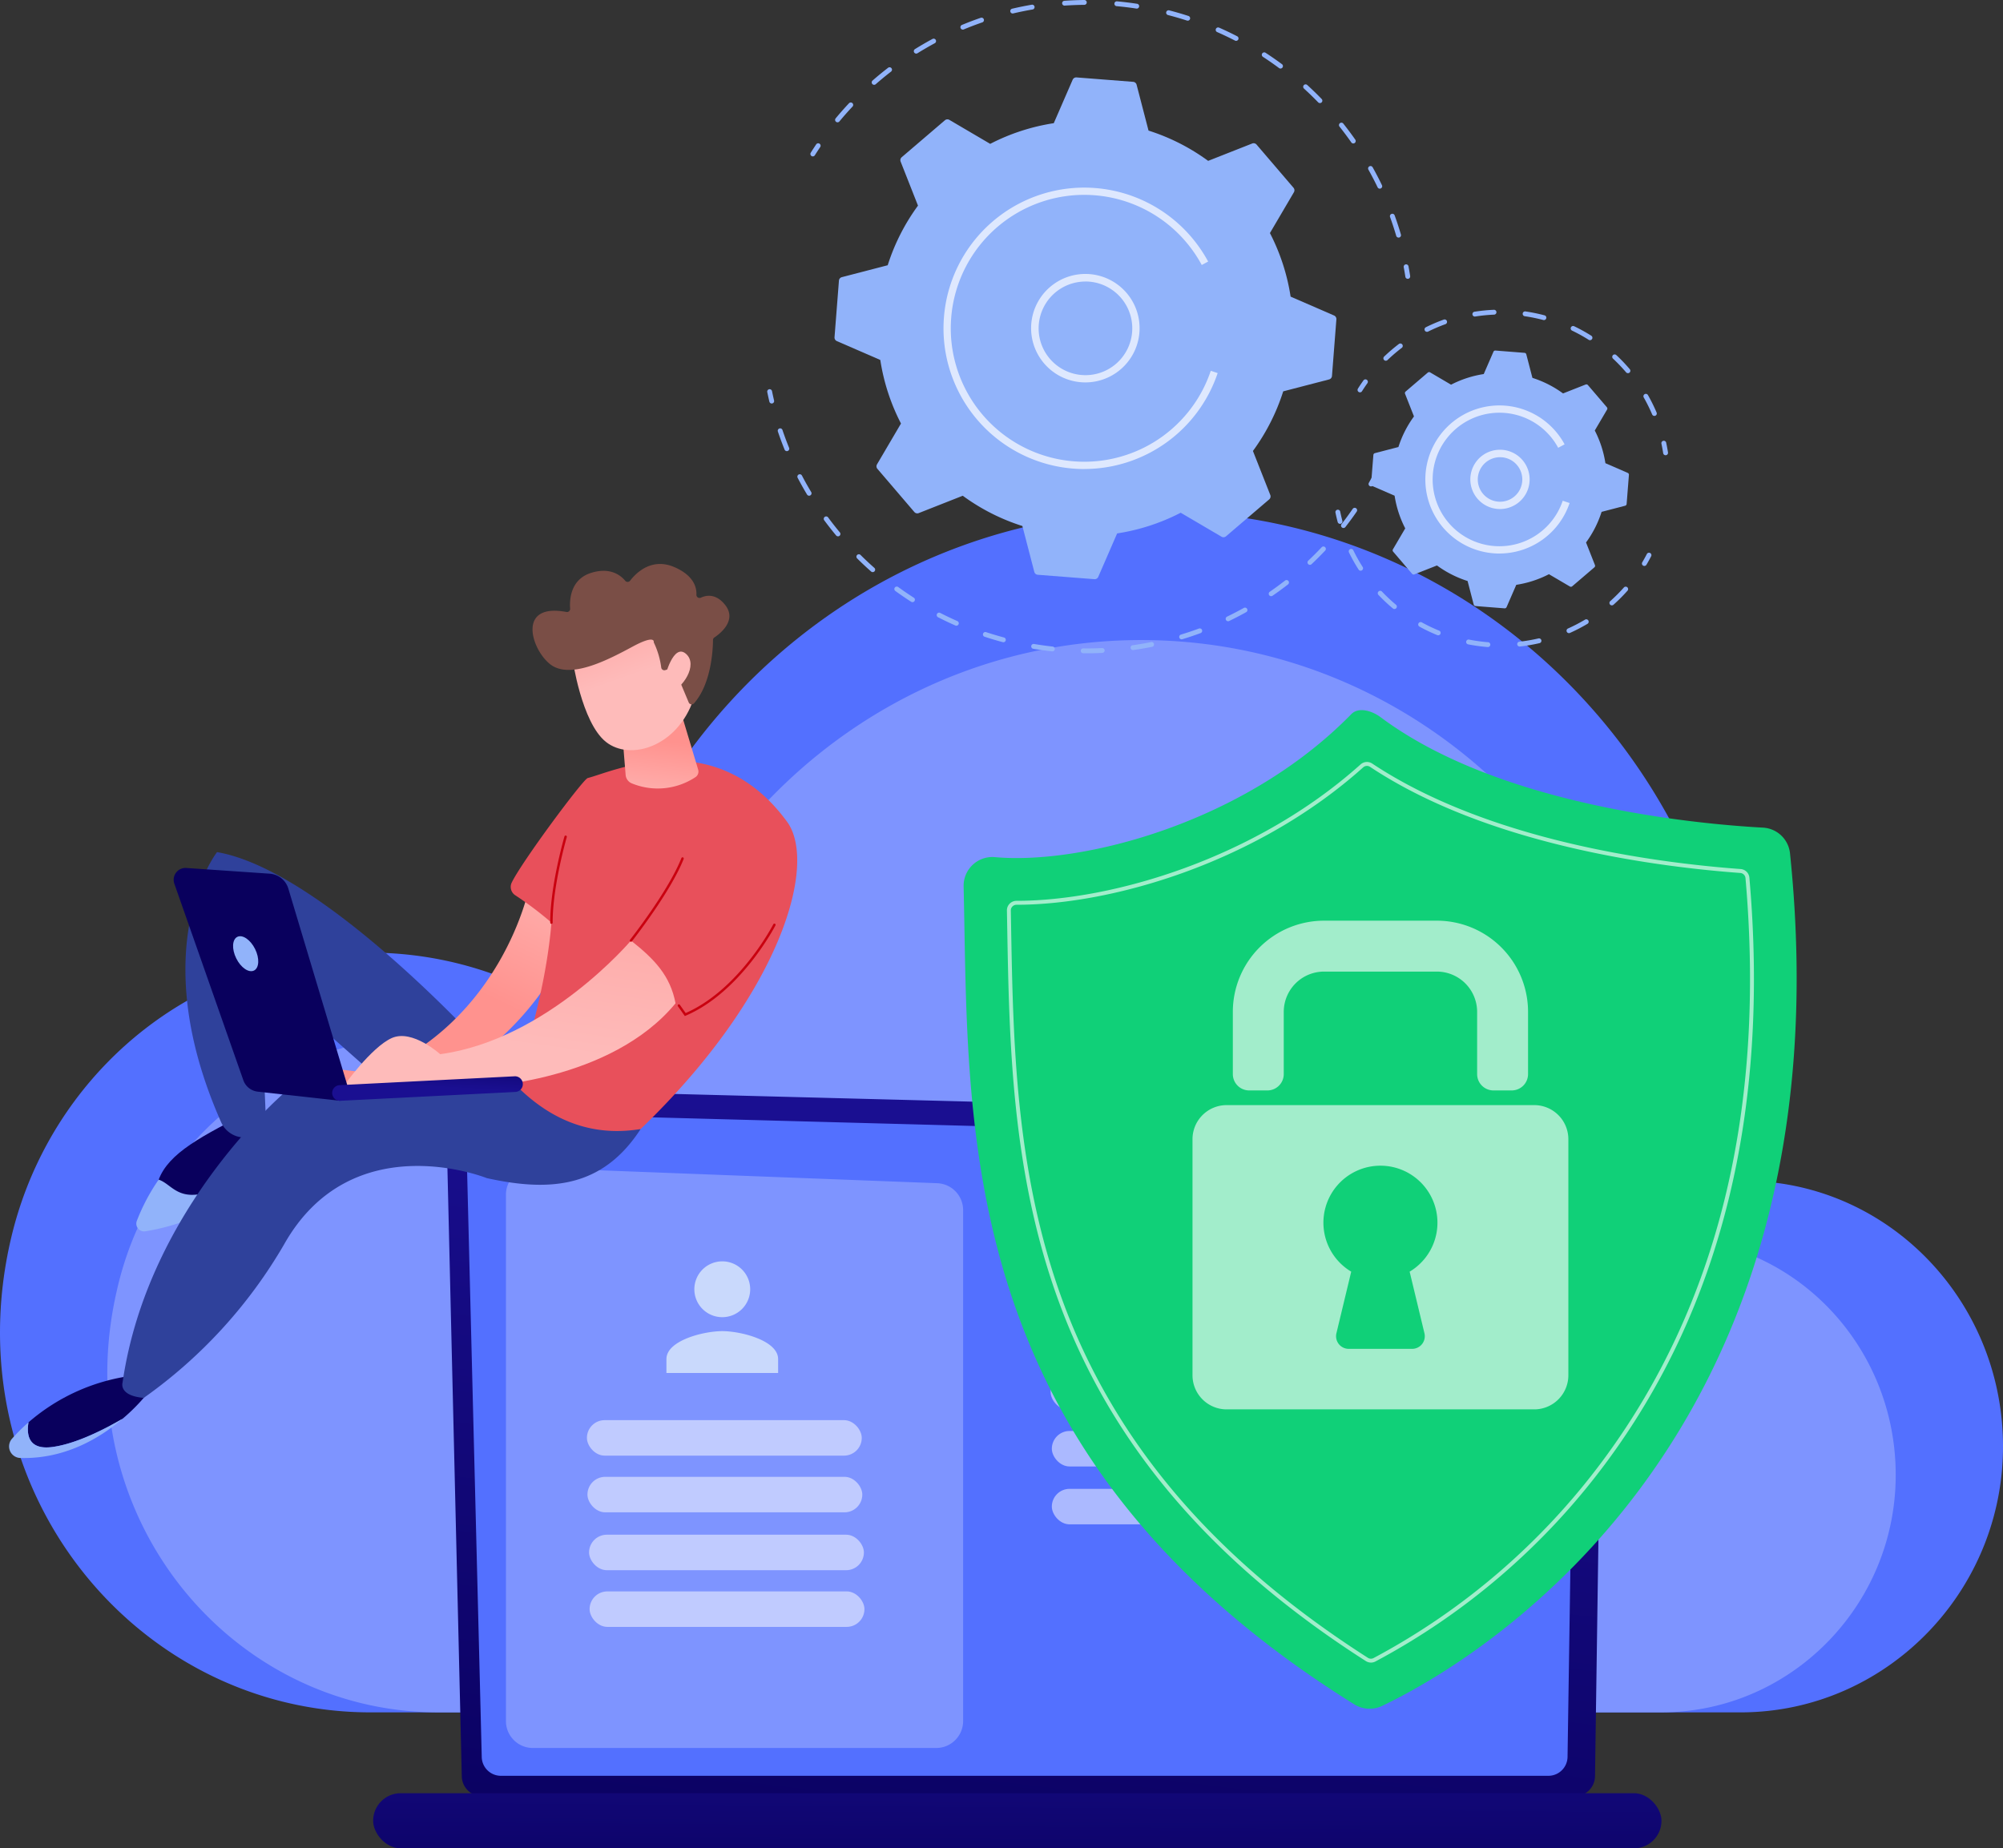 <svg xmlns="http://www.w3.org/2000/svg" xmlns:xlink="http://www.w3.org/1999/xlink" width="349.37" height="322.461" viewBox="0 0 349.37 322.461">
  <rect x="0" y="0" width="349.37" height="322.461" fill="#333333" stroke="none"/>
  <defs>
    <linearGradient id="linear-gradient" x1="-0.898" y1="0.932" x2="-0.675" y2="-0.163" gradientUnits="objectBoundingBox">
      <stop offset="0" stop-color="#09005d"/>
      <stop offset="1" stop-color="#1a0f91"/>
    </linearGradient>
    <linearGradient id="linear-gradient-2" x1="-0.284" y1="-1.658" x2="-1.176" y2="3.408" xlink:href="#linear-gradient"/>
    <linearGradient id="linear-gradient-3" x1="5.381" y1="0.417" x2="6.04" y2="1.226" xlink:href="#linear-gradient"/>
    <linearGradient id="linear-gradient-4" x1="7.783" y1="0.26" x2="9.144" y2="1.995" xlink:href="#linear-gradient"/>
    <linearGradient id="linear-gradient-5" x1="1.61" y1="0.212" x2="1.158" y2="0.899" gradientUnits="objectBoundingBox">
      <stop offset="0" stop-color="#febbba"/>
      <stop offset="1" stop-color="#ff928e"/>
    </linearGradient>
    <linearGradient id="linear-gradient-6" x1="0.755" y1="0.791" x2="1.452" y2="-1.379" xlink:href="#linear-gradient-5"/>
    <linearGradient id="linear-gradient-7" x1="-2.192" y1="1.062" x2="-2.081" y2="0.1" xlink:href="#linear-gradient-5"/>
    <linearGradient id="linear-gradient-8" x1="-0.618" y1="0.82" x2="-0.929" y2="-0.114" xlink:href="#linear-gradient-5"/>
    <linearGradient id="linear-gradient-9" x1="-8.072" y1="2.058" x2="-9.545" y2="-0.895" xlink:href="#linear-gradient-5"/>
    <linearGradient id="linear-gradient-10" x1="3.36" y1="0.5" x2="4.36" y2="0.5" xlink:href="#linear-gradient"/>
    <linearGradient id="linear-gradient-11" x1="2.391" y1="-0.604" x2="1.651" y2="0.973" xlink:href="#linear-gradient"/>
  </defs>
  <g id="Group_10033" data-name="Group 10033" transform="translate(-463.815 -455)">
    <g id="Group_10013" data-name="Group 10013" transform="translate(463.815 544.216)">
      <path id="Path_25879" data-name="Path 25879" d="M465.739,1371.984c5.538-23.636,23.646-42.19,46.7-47.865a63.893,63.893,0,0,1,43.907,4.514,7.44,7.44,0,0,0,10.51-4.971c11.361-45.153,51.347-78.511,98.934-78.511,56.427,0,102.171,46.9,102.171,104.758,0,1.536-.03,3.634-.056,5.647.2,4.327,2.042,6.164,4.792,6.625,22.108,2.359,39.482,21.047,40.447,44.1,1.107,26.465-19.9,48.391-45.736,48.391H528.437C487.529,1454.667,455.5,1415.694,465.739,1371.984Z" transform="translate(-463.814 -1245.151)" fill="#5370ff"/>
      <path id="Path_25880" data-name="Path 25880" d="M614.573,1537.153a57.237,57.237,0,0,1,80.9-38.707,6.643,6.643,0,0,0,9.384-4.438c10.144-40.316,45.846-70.1,88.335-70.1,50.382,0,91.225,41.877,91.225,93.536,0,1.371-.027,3.244-.05,5.042.178,3.863,1.823,5.5,4.279,5.915,19.74,2.106,35.253,18.792,36.114,39.371.988,23.63-17.769,43.207-40.836,43.207H670.553C634.028,1610.979,605.429,1576.18,614.573,1537.153Z" transform="translate(-594.14 -1401.462)" fill="#7e94ff"/>
    </g>
    <g id="Group_10018" data-name="Group 10018" transform="translate(528.898 645.053)">
      <path id="Path_25881" data-name="Path 25881" d="M829.264,2304.979a3.533,3.533,0,0,0,3.525,3.521H1023.4a3.533,3.533,0,0,0,3.525-3.521l1.586-109.537a6.138,6.138,0,0,0-6.464-5.434l-186.283-4.82a8.882,8.882,0,0,0-9.114,9.084Z" transform="translate(-813.801 -2185.185)" fill="url(#linear-gradient)"/>
      <path id="Path_25882" data-name="Path 25882" d="M856.72,2330.688a3.345,3.345,0,0,0,3.335,3.335h182.721a3.345,3.345,0,0,0,3.335-3.335l1.5-99.438c-.176-5.984-5.422-8.135-8.6-8.008l-178.535-4.79a6.242,6.242,0,0,0-6.4,6.388Z" transform="translate(-837.777 -2214.273)" fill="#5370ff"/>
      <g id="Group_10014" data-name="Group 10014" transform="translate(142.018 9.335)">
        <path id="Path_25883" data-name="Path 25883" d="M2364.393,2673.125h0a.489.489,0,0,1-.484-.5l.118-8.064a.489.489,0,0,1,.488-.481h0a.489.489,0,0,1,.484.5l-.118,8.064A.489.489,0,0,1,2364.393,2673.125Z" transform="translate(-2300.052 -2613.284)" fill="#fff"/>
        <path id="Path_25884" data-name="Path 25884" d="M1920.022,2299.606h-.007a.489.489,0,0,1-.481-.5l.453-30.887a5.8,5.8,0,0,0-1.655-4.344,8.162,8.162,0,0,0-5.4-1.844l-57.064-1.53a.488.488,0,0,1-.475-.5.468.468,0,0,1,.5-.475l57.03,1.53a8.973,8.973,0,0,1,6.084,2.114,6.745,6.745,0,0,1,1.957,5.054l-.454,30.9A.489.489,0,0,1,1920.022,2299.606Z" transform="translate(-1855.391 -2259.528)" fill="#fff"/>
      </g>
      <rect id="Rectangle_1820" data-name="Rectangle 1820" width="224.719" height="9.624" rx="4.812" transform="translate(224.719 132.408) rotate(180)" fill="url(#linear-gradient-2)"/>
      <path id="Path_25885" data-name="Path 25885" d="M983.912,2395.312H913.56a4.7,4.7,0,0,1-4.7-4.7v-91.831a4.7,4.7,0,0,1,4.876-4.693l70.352,2.692a4.7,4.7,0,0,1,4.517,4.693v89.139A4.7,4.7,0,0,1,983.912,2395.312Z" transform="translate(-885.696 -2280.413)" fill="#7e94ff"/>
      <g id="Group_10015" data-name="Group 10015" transform="translate(37.288 57.702)">
        <rect id="Rectangle_1821" data-name="Rectangle 1821" width="47.94" height="6.193" rx="3.097" fill="#fff" opacity="0.51"/>
        <rect id="Rectangle_1822" data-name="Rectangle 1822" width="47.94" height="6.193" rx="3.097" transform="translate(0.094 9.89)" fill="#fff" opacity="0.51"/>
        <rect id="Rectangle_1823" data-name="Rectangle 1823" width="47.94" height="6.193" rx="3.097" transform="translate(0.375 19.987)" fill="#fff" opacity="0.51"/>
        <rect id="Rectangle_1824" data-name="Rectangle 1824" width="47.94" height="6.193" rx="3.097" transform="translate(0.469 29.877)" fill="#fff" opacity="0.51"/>
      </g>
      <g id="Group_10017" data-name="Group 10017" transform="translate(118.168 16.817)">
        <rect id="Rectangle_1825" data-name="Rectangle 1825" width="68.923" height="6.193" rx="3.097" transform="translate(0 32.878)" fill="#fff" opacity="0.51"/>
        <rect id="Rectangle_1826" data-name="Rectangle 1826" width="68.923" height="6.193" rx="3.097" transform="translate(0.213 42.775)" fill="#fff" opacity="0.51"/>
        <rect id="Rectangle_1827" data-name="Rectangle 1827" width="40.841" height="6.193" rx="3.097" transform="translate(0.213 52.872)" fill="#fff" opacity="0.51"/>
        <g id="Group_10016" data-name="Group 10016" transform="translate(18.173)" opacity="0.51">
          <path id="Path_25886" data-name="Path 25886" d="M1844.8,2328.912h-1.05a.944.944,0,0,1-.944-.944v-3.588a2.326,2.326,0,0,0-2.326-2.326h-6.505a2.326,2.326,0,0,0-2.326,2.326v3.588a.944.944,0,0,1-.944.944h-1.05a.944.944,0,0,1-.944-.944v-3.588a5.263,5.263,0,0,1,5.263-5.263h6.505a5.263,5.263,0,0,1,5.263,5.263v3.588A.944.944,0,0,1,1844.8,2328.912Z" transform="translate(-1826.382 -2319.116)" fill="#fff"/>
          <path id="Path_25887" data-name="Path 25887" d="M1829.9,2403.874h-17.747a1.969,1.969,0,0,0-1.969,1.969v13.62a1.969,1.969,0,0,0,1.969,1.969H1829.9a1.969,1.969,0,0,0,1.969-1.969v-13.62A1.969,1.969,0,0,0,1829.9,2403.874Zm-6.334,13.164a.729.729,0,0,1-.709.9h-3.66a.729.729,0,0,1-.709-.9l.854-3.555a3.29,3.29,0,1,1,3.37,0Z" transform="translate(-1810.18 -2393.231)" fill="#fff"/>
        </g>
      </g>
      <g id="person-24px" transform="translate(46.288 25.129)">
        <path id="Path_2166" data-name="Path 2166" d="M0,0H29.221V29.221H0Z" fill="none"/>
        <path id="Path_2167" data-name="Path 2167" d="M13.74,13.74A4.87,4.87,0,1,0,8.87,8.87,4.869,4.869,0,0,0,13.74,13.74Zm0,2.435c-3.251,0-9.74,1.631-9.74,4.87V23.48H23.48V21.045C23.48,17.807,16.991,16.175,13.74,16.175Z" transform="translate(0.87 0.87)" fill="#c9d9fc"/>
      </g>
    </g>
    <g id="Group_10027" data-name="Group 10027" transform="translate(597.636 455)">
      <g id="Group_10022" data-name="Group 10022" transform="translate(0 0)">
        <g id="Group_10019" data-name="Group 10019" transform="translate(0 67.899)">
          <path id="Path_25888" data-name="Path 25888" d="M2365.308,1114.55a.423.423,0,0,1-.369-.628q.408-.734.792-1.479a.423.423,0,1,1,.751.388q-.39.755-.8,1.5A.423.423,0,0,1,2365.308,1114.55Z" transform="translate(-2259.997 -1097.59)" fill="#91b3fa"/>
          <path id="Path_25889" data-name="Path 25889" d="M1598.305,1089.518q-.375,0-.749-.005a.423.423,0,0,1,.006-.846h.006c1.094.015,2.2,0,3.289-.053a.429.429,0,0,1,.441.4.423.423,0,0,1-.4.441C1600.037,1089.5,1599.165,1089.518,1598.305,1089.518Zm-6.118-.33-.046,0c-1.1-.12-2.217-.273-3.308-.456a.423.423,0,0,1,.14-.834c1.075.18,2.171.331,3.259.449a.423.423,0,0,1-.045.843Zm14.051-.227a.423.423,0,0,1-.059-.841c1.082-.152,2.173-.339,3.243-.555a.423.423,0,0,1,.167.829c-1.086.219-2.194.408-3.292.563A.414.414,0,0,1,1606.239,1088.961Zm-22.6-1.366a.416.416,0,0,1-.109-.015c-1.071-.286-2.148-.608-3.2-.956a.423.423,0,0,1,.266-.8c1.036.343,2.1.66,3.151.942a.423.423,0,0,1-.108.831Zm31.088-.506a.423.423,0,0,1-.122-.827c1.047-.318,2.1-.67,3.12-1.047a.423.423,0,1,1,.292.793c-1.038.383-2.1.74-3.167,1.062A.424.424,0,0,1,1614.729,1087.089Zm-39.29-2.377a.421.421,0,0,1-.17-.036c-1.016-.448-2.03-.931-3.014-1.436a.423.423,0,1,1,.386-.752c.969.5,1.968.973,2.969,1.415a.423.423,0,0,1-.171.81Zm47.391-.78a.423.423,0,0,1-.184-.8c.983-.474,1.966-.983,2.922-1.515a.423.423,0,1,1,.411.739c-.97.54-1.968,1.057-2.966,1.538A.419.419,0,0,1,1622.831,1083.932Zm-55.048-3.331a.42.42,0,0,1-.228-.067c-.934-.6-1.861-1.233-2.756-1.884a.423.423,0,0,1,.5-.684c.881.642,1.795,1.266,2.715,1.856a.423.423,0,0,1-.229.779Zm62.566-1.039a.423.423,0,0,1-.241-.771c.9-.62,1.792-1.276,2.654-1.948a.423.423,0,1,1,.52.667c-.875.682-1.781,1.347-2.694,1.976A.424.424,0,0,1,1630.348,1079.562Zm-69.5-4.2a.422.422,0,0,1-.281-.106c-.827-.732-1.647-1.5-2.435-2.285a.423.423,0,1,1,.6-.6c.776.772,1.584,1.53,2.4,2.251a.423.423,0,0,1-.28.739Zm76.259-1.269a.423.423,0,0,1-.29-.73c.8-.75,1.579-1.533,2.327-2.326a.423.423,0,1,1,.615.58c-.76.8-1.555,1.6-2.362,2.36A.423.423,0,0,1,1637.111,1074.091Zm-82.312-4.972a.423.423,0,0,1-.325-.152c-.708-.85-1.4-1.734-2.062-2.627a.423.423,0,1,1,.68-.5c.65.88,1.333,1.751,2.031,2.589a.423.423,0,0,1-.324.693Zm88.163-1.456a.418.418,0,0,1-.259-.089.423.423,0,0,1-.074-.593c.673-.865,1.327-1.758,1.944-2.654a.423.423,0,1,1,.7.479c-.626.91-1.29,1.817-1.974,2.694A.422.422,0,0,1,1642.962,1067.662Zm-93.2-5.631a.422.422,0,0,1-.363-.205c-.573-.954-1.123-1.934-1.635-2.913a.423.423,0,1,1,.75-.391c.5.964,1.046,1.929,1.61,2.869a.423.423,0,0,1-.362.64Zm-3.886-7.777a.423.423,0,0,1-.392-.264c-.418-1.03-.81-2.083-1.164-3.13a.423.423,0,1,1,.8-.271c.349,1.031.735,2.068,1.147,3.083a.423.423,0,0,1-.392.582Z" transform="translate(-1542.446 -1043.451)" fill="#91b3fa"/>
          <path id="Path_25890" data-name="Path 25890" d="M1530.344,998.24a.422.422,0,0,1-.411-.326q-.195-.83-.365-1.663a.422.422,0,0,1,.828-.169q.167.821.359,1.639a.423.423,0,0,1-.315.508A.433.433,0,0,1,1530.344,998.24Z" transform="translate(-1529.559 -995.744)" fill="#91b3fa"/>
        </g>
        <g id="Group_10020" data-name="Group 10020" transform="translate(7.529)">
          <path id="Path_25891" data-name="Path 25891" d="M1589.945,656.553a.423.423,0,0,1-.357-.648q.453-.718.928-1.427a.423.423,0,1,1,.7.471q-.469.7-.915,1.406A.422.422,0,0,1,1589.945,656.553Z" transform="translate(-1589.522 -629.267)" fill="#91b3fa"/>
          <path id="Path_25892" data-name="Path 25892" d="M1722.156,496.448a.423.423,0,0,1-.406-.3c-.323-1.1-.685-2.208-1.075-3.288a.423.423,0,0,1,.8-.287c.4,1.1.764,2.218,1.092,3.337a.423.423,0,0,1-.406.542Zm-3.276-8.533a.423.423,0,0,1-.381-.239c-.5-1.037-1.035-2.07-1.595-3.07a.423.423,0,1,1,.738-.413c.568,1.015,1.113,2.063,1.619,3.116a.423.423,0,0,1-.2.564A.419.419,0,0,1,1718.88,487.915Zm-4.617-7.889a.422.422,0,0,1-.347-.18c-.658-.939-1.354-1.872-2.07-2.771a.423.423,0,0,1,.661-.527c.727.914,1.434,1.86,2.1,2.813a.423.423,0,0,1-.346.665Zm-89.962-3.689a.423.423,0,0,1-.325-.693c.742-.893,1.524-1.779,2.324-2.631a.423.423,0,1,1,.617.579c-.789.84-1.559,1.712-2.29,2.593A.423.423,0,0,1,1624.3,476.337Zm84.136-3.354a.422.422,0,0,1-.3-.128c-.8-.821-1.631-1.631-2.482-2.406a.423.423,0,0,1,.57-.625c.864.788,1.711,1.609,2.52,2.443a.423.423,0,0,1-.3.717Zm-77.754-3.188a.423.423,0,0,1-.278-.741c.88-.768,1.793-1.518,2.714-2.23a.423.423,0,1,1,.517.67c-.908.7-1.808,1.44-2.675,2.2A.421.421,0,0,1,1630.685,469.794Zm70.884-2.835a.423.423,0,0,1-.252-.083c-.921-.685-1.876-1.349-2.837-1.975a.423.423,0,0,1,.461-.708c.976.635,1.945,1.31,2.88,2a.423.423,0,0,1-.253.762Zm-63.539-2.609a.423.423,0,0,1-.224-.781c.989-.616,2.011-1.209,3.038-1.764a.423.423,0,1,1,.4.744c-1.012.546-2.019,1.131-2.993,1.737A.419.419,0,0,1,1638.03,464.35Zm55.786-2.226a.416.416,0,0,1-.193-.047c-1.019-.526-2.069-1.026-3.121-1.489a.423.423,0,0,1,.34-.774c1.067.469,2.133.977,3.168,1.511a.423.423,0,0,1-.194.8Zm-47.658-1.96a.423.423,0,0,1-.162-.813c1.074-.446,2.179-.866,3.283-1.247a.423.423,0,1,1,.276.8c-1.088.375-2.177.788-3.234,1.229A.426.426,0,0,1,1646.158,460.165Zm39.224-1.556a.422.422,0,0,1-.13-.021c-1.091-.354-2.209-.678-3.321-.965a.423.423,0,0,1,.211-.819c1.129.291,2.263.62,3.371.98a.423.423,0,0,1-.13.825Zm-30.528-1.256a.423.423,0,0,1-.1-.834c1.137-.268,2.295-.5,3.441-.7a.423.423,0,0,1,.143.833c-1.129.193-2.27.425-3.39.689A.432.432,0,0,1,1654.854,457.353Zm21.637-.853a.417.417,0,0,1-.064-.005c-1.135-.174-2.29-.315-3.434-.419a.423.423,0,1,1,.077-.842c1.16.106,2.333.249,3.485.426a.423.423,0,0,1-.063.841Zm-12.6-.519a.423.423,0,0,1-.029-.844c1.161-.082,2.341-.128,3.508-.138h0a.423.423,0,0,1,0,.845c-1.15.01-2.313.055-3.456.135Z" transform="translate(-1619.565 -455)" fill="#91b3fa"/>
          <path id="Path_25893" data-name="Path 25893" d="M2414.422,824.922a.423.423,0,0,1-.418-.358q-.128-.828-.283-1.653a.423.423,0,1,1,.831-.155q.156.838.287,1.678a.423.423,0,0,1-.353.483A.436.436,0,0,1,2414.422,824.922Z" transform="translate(-2310.224 -776.277)" fill="#91b3fa"/>
        </g>
        <g id="Group_10021" data-name="Group 10021" transform="translate(11.738 13.508)">
          <path id="Path_25894" data-name="Path 25894" d="M1710.581,604.789a.68.68,0,0,0-.406-.676l-7.578-3.292a36,36,0,0,0-3.608-11.088l4.182-7.12a.678.678,0,0,0-.069-.785l-6.442-7.531a.678.678,0,0,0-.765-.19l-7.681,3.029a35.993,35.993,0,0,0-10.4-5.282l-2.079-8a.678.678,0,0,0-.6-.506l-9.88-.77a.679.679,0,0,0-.675.406l-3.292,7.578a36,36,0,0,0-11.088,3.608l-7.12-4.182a.678.678,0,0,0-.785.069l-7.531,6.442a.679.679,0,0,0-.19.765l3.029,7.681a35.993,35.993,0,0,0-5.282,10.4l-8,2.079a.679.679,0,0,0-.506.6l-.77,9.881a.679.679,0,0,0,.406.675l7.578,3.292a35.99,35.99,0,0,0,3.608,11.088l-4.182,7.12a.679.679,0,0,0,.069.785l6.442,7.531a.679.679,0,0,0,.765.19l7.681-3.029a35.987,35.987,0,0,0,10.4,5.282l2.078,8a.678.678,0,0,0,.6.506l9.88.77a.679.679,0,0,0,.676-.406l3.292-7.578a35.991,35.991,0,0,0,11.088-3.608l7.12,4.182a.678.678,0,0,0,.785-.07l7.531-6.442a.679.679,0,0,0,.191-.765l-3.029-7.681a35.991,35.991,0,0,0,5.282-10.4l8-2.079a.679.679,0,0,0,.506-.6Z" transform="translate(-1623.043 -562.58)" fill="#91b3fa"/>
          <path id="Path_25895" data-name="Path 25895" d="M1905.926,854.886a9.461,9.461,0,1,1,1.612-.138A9.555,9.555,0,0,1,1905.926,854.886Zm.037-17.6a8.265,8.265,0,0,0-1.395.119,8.167,8.167,0,1,0,6.095,1.383h0A8.107,8.107,0,0,0,1905.963,837.282Z" transform="translate(-1862.177 -801.68)" fill="#fff" opacity="0.7"/>
          <path id="Path_25896" data-name="Path 25896" d="M1799.022,764.757q-.969,0-1.946-.076a24.551,24.551,0,0,1-22.643-24.434q0-.97.076-1.947a24.548,24.548,0,0,1,43.127-14.05,24.68,24.68,0,0,1,2.959,4.307l-1.115.6a23.418,23.418,0,0,0-2.807-4.086,23.28,23.28,0,0,0-40.9,13.324q-.072.926-.072,1.846a23.283,23.283,0,0,0,45.353,7.375l1.2.4a24.564,24.564,0,0,1-23.235,16.734Z" transform="translate(-1755.424 -696.437)" fill="#fff" opacity="0.7"/>
        </g>
      </g>
      <g id="Group_10026" data-name="Group 10026" transform="translate(99.1 54.046)">
        <g id="Group_10023" data-name="Group 10023" transform="translate(0 34.853)">
          <path id="Path_25897" data-name="Path 25897" d="M2745.042,1225.143a.423.423,0,0,1-.363-.638c.284-.48.555-.97.807-1.457a.423.423,0,0,1,.751.388c-.259.5-.538,1.006-.831,1.5A.422.422,0,0,1,2745.042,1225.143Z" transform="translate(-2691.15 -1215.307)" fill="#91b3fa"/>
          <path id="Path_25898" data-name="Path 25898" d="M2361.514,1234.657h-.034a29.887,29.887,0,0,1-3.423-.471.423.423,0,1,1,.164-.83,28.918,28.918,0,0,0,3.326.458.423.423,0,0,1-.032.844Zm5.529-.09a.423.423,0,0,1-.047-.843,28.873,28.873,0,0,0,3.309-.567.423.423,0,1,1,.192.823,29.712,29.712,0,0,1-3.406.584Zm-14.2-1.958a.431.431,0,0,1-.159-.031,29.619,29.619,0,0,1-3.119-1.487.423.423,0,0,1,.408-.741,28.768,28.768,0,0,0,3.03,1.444.423.423,0,0,1-.159.814Zm22.805-.379a.423.423,0,0,1-.173-.809,28.587,28.587,0,0,0,2.98-1.548.423.423,0,0,1,.434.726,29.409,29.409,0,0,1-3.068,1.594A.418.418,0,0,1,2375.645,1232.23Zm-30.443-4.208a.42.42,0,0,1-.271-.1,29.819,29.819,0,0,1-2.519-2.365.423.423,0,0,1,.614-.582,28.915,28.915,0,0,0,2.447,2.3.423.423,0,0,1-.271.747Zm37.923-.637a.423.423,0,0,1-.281-.738l.249-.224a29.124,29.124,0,0,0,2.125-2.151.423.423,0,1,1,.632.562,29.875,29.875,0,0,1-2.187,2.215l-.255.23A.423.423,0,0,1,2383.125,1227.385Zm-43.817-6.047a.422.422,0,0,1-.356-.195,29.413,29.413,0,0,1-1.69-3.016.423.423,0,0,1,.76-.369,28.622,28.622,0,0,0,1.641,2.929.422.422,0,0,1-.128.584A.418.418,0,0,1,2339.308,1221.338Z" transform="translate(-2334.905 -1210.673)" fill="#91b3fa"/>
          <path id="Path_25899" data-name="Path 25899" d="M2319.6,1165.483a.423.423,0,0,1-.408-.314c-.146-.55-.277-1.111-.391-1.669a.423.423,0,0,1,.828-.168c.111.542.238,1.087.38,1.621a.423.423,0,0,1-.3.517A.433.433,0,0,1,2319.6,1165.483Z" transform="translate(-2318.79 -1162.992)" fill="#91b3fa"/>
        </g>
        <g id="Group_10024" data-name="Group 10024" transform="translate(3.867)">
          <path id="Path_25900" data-name="Path 25900" d="M2350.01,984.463a.423.423,0,0,1-.357-.648c.3-.482.625-.961.956-1.424a.423.423,0,1,1,.688.491c-.321.45-.634.915-.929,1.383A.421.421,0,0,1,2350.01,984.463Z" transform="translate(-2349.588 -970.06)" fill="#91b3fa"/>
          <path id="Path_25901" data-name="Path 25901" d="M2432.753,903.935a.423.423,0,0,1-.389-.258,28.294,28.294,0,0,0-1.466-2.959.423.423,0,0,1,.735-.419,29.38,29.38,0,0,1,1.509,3.048.422.422,0,0,1-.389.588Zm-4.613-7.458a.423.423,0,0,1-.322-.148q-.323-.38-.663-.752c-.516-.565-1.06-1.116-1.618-1.638a.423.423,0,1,1,.578-.618c.574.537,1.134,1.1,1.665,1.686q.349.382.682.774a.423.423,0,0,1-.322.7Zm-42.23-2.168a.423.423,0,0,1-.292-.729q.257-.244.519-.485c.661-.6,1.356-1.182,2.066-1.722a.423.423,0,0,1,.511.673c-.69.525-1.366,1.087-2.008,1.673q-.256.234-.506.473A.422.422,0,0,1,2385.91,894.309Zm35.612-3.585a.422.422,0,0,1-.225-.065,28.628,28.628,0,0,0-2.888-1.6.423.423,0,1,1,.366-.762,29.485,29.485,0,0,1,2.974,1.646.423.423,0,0,1-.226.78Zm-28.439-1.46a.423.423,0,0,1-.189-.8,29.575,29.575,0,0,1,3.128-1.335.423.423,0,0,1,.286.8,28.638,28.638,0,0,0-3.038,1.3A.42.42,0,0,1,2393.083,889.264Zm20.406-2.046a.432.432,0,0,1-.109-.014,28.8,28.8,0,0,0-3.235-.662.423.423,0,0,1-.358-.479.417.417,0,0,1,.479-.357,29.678,29.678,0,0,1,3.331.682.423.423,0,0,1-.108.831Zm-12.053-.618a.423.423,0,0,1-.066-.84,29.76,29.76,0,0,1,3.384-.338.423.423,0,1,1,.035.845,28.9,28.9,0,0,0-3.287.328A.41.41,0,0,1,2401.436,886.6Z" transform="translate(-2380.979 -885.421)" fill="#91b3fa"/>
          <path id="Path_25902" data-name="Path 25902" d="M2772.4,1070.04a.423.423,0,0,1-.417-.357c-.085-.546-.187-1.1-.3-1.637a.423.423,0,1,1,.826-.178c.12.556.225,1.123.313,1.685a.423.423,0,0,1-.353.483A.442.442,0,0,1,2772.4,1070.04Z" transform="translate(-2718.673 -1044.666)" fill="#91b3fa"/>
        </g>
        <g id="Group_10025" data-name="Group 10025" transform="translate(6.235 7.119)">
          <path id="Path_25903" data-name="Path 25903" d="M2413.412,963.8a.349.349,0,0,0-.209-.347l-3.893-1.691a18.5,18.5,0,0,0-1.853-5.7l2.148-3.657a.349.349,0,0,0-.036-.4l-3.309-3.869a.349.349,0,0,0-.393-.1l-3.946,1.556a18.49,18.49,0,0,0-5.34-2.714l-1.068-4.108a.348.348,0,0,0-.31-.26l-5.075-.4a.349.349,0,0,0-.347.209l-1.691,3.893a18.489,18.489,0,0,0-5.7,1.854l-3.657-2.148a.349.349,0,0,0-.4.036l-3.869,3.309a.349.349,0,0,0-.1.393l1.556,3.946a18.487,18.487,0,0,0-2.713,5.34l-4.108,1.068a.349.349,0,0,0-.26.31l-.4,5.076a.349.349,0,0,0,.209.347l3.893,1.691a18.489,18.489,0,0,0,1.854,5.7l-2.148,3.657a.349.349,0,0,0,.036.4l3.309,3.869a.349.349,0,0,0,.393.1l3.946-1.556a18.481,18.481,0,0,0,5.34,2.713l1.068,4.108a.349.349,0,0,0,.31.26l5.076.4a.348.348,0,0,0,.347-.209l1.691-3.893a18.486,18.486,0,0,0,5.7-1.854l3.657,2.148a.349.349,0,0,0,.4-.036l3.868-3.309a.349.349,0,0,0,.1-.393l-1.556-3.946a18.507,18.507,0,0,0,2.714-5.34l4.107-1.068a.349.349,0,0,0,.26-.31Z" transform="translate(-2368.446 -942.12)" fill="#91b3fa"/>
          <path id="Path_25904" data-name="Path 25904" d="M2511.612,1090.43a5.172,5.172,0,1,1,.88-.075A5.2,5.2,0,0,1,2511.612,1090.43Zm.016-9.041a3.883,3.883,0,1,0,2.24.713h0A3.863,3.863,0,0,0,2511.628,1081.389Z" transform="translate(-2489.139 -1062.79)" fill="#fff" opacity="0.7"/>
          <path id="Path_25905" data-name="Path 25905" d="M2456.743,1044.177q-.51,0-1.025-.04a12.918,12.918,0,1,1,10.82-21.276l.108.128a13.019,13.019,0,0,1,1.331,1.927l0,.008.017.03.03.053.016.029.05.092-1.116.6a11.765,11.765,0,0,0-1.4-2.045h0a11.647,11.647,0,1,0,2.192,11.283l1.2.4a12.927,12.927,0,0,1-12.227,8.806Z" transform="translate(-2434.347 -1008.773)" fill="#fff" opacity="0.7"/>
        </g>
      </g>
    </g>
    <g id="Group_10030" data-name="Group 10030" transform="translate(631.896 578.889)">
      <g id="Group_10028" data-name="Group 10028">
        <path id="Path_25906" data-name="Path 25906" d="M1880.194,1397.375a5.009,5.009,0,0,1,3.874-1.333c15.215,1.368,43.6-5.961,62.156-24.944,1.288-1.318,3.636-.573,5.113.53,20.634,15.422,54.837,18.615,66.71,19.268a5.009,5.009,0,0,1,4.7,4.487c10.8,104.288-57.1,142.078-71.186,148.749a5.022,5.022,0,0,1-4.8-.277c-70.187-43.719-67.185-100.574-68.156-142.7A5.016,5.016,0,0,1,1880.194,1397.375Z" transform="translate(-1878.608 -1370.396)" fill="#10d078"/>
        <path id="Path_25907" data-name="Path 25907" d="M2002.229,1599.555a1.674,1.674,0,0,1-.9-.262c-26.908-17.2-44.446-37.766-53.615-62.868-8.19-22.419-8.59-45.249-8.944-65.39l-.048-2.685a1.644,1.644,0,0,1,.474-1.19,1.662,1.662,0,0,1,1.194-.5h0c16.664,0,41.677-7.358,60.021-23.8a1.662,1.662,0,0,1,2.029-.146c20.157,13.375,48.909,17.269,64.254,18.4a1.656,1.656,0,0,1,1.532,1.514c3.567,40.692-4.9,75.1-25.156,102.272a120.745,120.745,0,0,1-40.085,34.47h0A1.658,1.658,0,0,1,2002.229,1599.555Zm.445-.79.156.3-.156-.3a120.026,120.026,0,0,0,39.849-34.27c20.156-27.033,28.575-61.285,25.023-101.8a.976.976,0,0,0-.9-.892c-15.412-1.136-44.3-5.051-64.582-18.512a.979.979,0,0,0-1.2.086c-18.479,16.559-43.683,23.971-60.463,23.971h0a.992.992,0,0,0-.721.3.963.963,0,0,0-.278.7l.048,2.686c.353,20.088.752,42.856,8.9,65.168,9.116,24.956,26.564,45.408,53.342,62.526A.985.985,0,0,0,2002.674,1598.765Z" transform="translate(-1931.173 -1433.393)" fill="#fff" opacity="0.61"/>
      </g>
      <g id="Group_10029" data-name="Group 10029" transform="translate(39.919 36.732)">
        <path id="Path_25908" data-name="Path 25908" d="M2301.171,1692.544H2298a2.854,2.854,0,0,1-2.854-2.854v-10.849a7.032,7.032,0,0,0-7.031-7.031h-19.667a7.031,7.031,0,0,0-7.031,7.031v10.849a2.854,2.854,0,0,1-2.854,2.854h-3.174a2.854,2.854,0,0,1-2.854-2.854v-10.849a15.913,15.913,0,0,1,15.913-15.913h19.667a15.912,15.912,0,0,1,15.913,15.913v10.849A2.854,2.854,0,0,1,2301.171,1692.544Z" transform="translate(-2245.5 -1662.929)" fill="#fff" opacity="0.61"/>
        <path id="Path_25909" data-name="Path 25909" d="M2256.125,1919.172h-53.653a5.953,5.953,0,0,0-5.953,5.953V1966.3a5.953,5.953,0,0,0,5.953,5.953h53.653a5.953,5.953,0,0,0,5.953-5.953v-41.176A5.953,5.953,0,0,0,2256.125,1919.172Zm-19.15,39.8a2.205,2.205,0,0,1-2.144,2.721h-11.064a2.205,2.205,0,0,1-2.145-2.721l2.582-10.746a9.945,9.945,0,1,1,10.189,0Z" transform="translate(-2196.519 -1886.997)" fill="#fff" opacity="0.61"/>
      </g>
    </g>
    <g id="Group_10032" data-name="Group 10032" transform="translate(465.389 553.39)">
      <path id="Path_25910" data-name="Path 25910" d="M686.986,1811.972s4.345.23,4.878,9.17c0,0-10.076,9.033-23.688,11.183-1.022.162,1.429-6.975,1.8-7.942C671.727,1819.783,677.247,1816.821,686.986,1811.972Z" transform="translate(-643.874 -1716.973)" fill="url(#linear-gradient-3)"/>
      <path id="Path_25911" data-name="Path 25911" d="M782.635,1489.952h-9.17s-28.145-31.084-46.6-34.22c0,0-12.85,16.4.684,47.05a4.473,4.473,0,0,0,6.405,2.11,3.667,3.667,0,0,0,1.463-1.745l-1.088-26.168s24.008,21,28.181,25.05S787.89,1503.611,782.635,1489.952Z" transform="translate(-690.584 -1405.464)" fill="#2f419b"/>
      <path id="Path_25912" data-name="Path 25912" d="M502.647,2190.692a34.474,34.474,0,0,1,18.8-8.229l2.989,1.828a32.575,32.575,0,0,1-5.388,5.781c-3.2,1.859-8.142,4.377-12.239,4.922C502.83,2195.525,502.242,2193.118,502.647,2190.692Z" transform="translate(-499.25 -2040.943)" fill="url(#linear-gradient-4)"/>
      <path id="Path_25913" data-name="Path 25913" d="M657.059,1878.732c2.367.766,3.409,4.12,9.416,1.9a53.176,53.176,0,0,0,12.355-6.509c.05.432.091.884.12,1.366,0,0-10.625,10.106-24.236,12.256a1.355,1.355,0,0,1-1.463-1.825A34.182,34.182,0,0,1,657.059,1878.732Z" transform="translate(-630.959 -1771.322)" fill="#91b3fa"/>
      <path id="Path_25914" data-name="Path 25914" d="M476.853,2246.563a31.728,31.728,0,0,1,2.895-2.875c-.4,2.427.183,4.833,4.166,4.3,4.1-.546,9.039-3.063,12.239-4.922-4.011,3.421-10.114,7.052-17.817,6.839A2.02,2.02,0,0,1,476.853,2246.563Z" transform="translate(-476.351 -2093.938)" fill="#91b3fa"/>
      <path id="Path_25915" data-name="Path 25915" d="M705.647,1781.1l-42.942.465s-24.523,20.289-28.971,51.228c0,0-.738,2.276,3.694,2.665a85.128,85.128,0,0,0,24.494-26.8c11.854-20.992,35.338-11.543,35.338-11.543,11.282,2.49,20.262,1.564,26.834-8.549Z" transform="translate(-613.931 -1689.974)" fill="#2f419b"/>
      <path id="Path_25916" data-name="Path 25916" d="M939.417,1505.6s-4.623,23.168-27.274,32.333l-8.057-.949-1.9,3.031,18.9.6a51.691,51.691,0,0,0,24.714-23.834C946.081,1516.212,950.795,1506.48,939.417,1505.6Z" transform="translate(-848.715 -1449.075)" fill="url(#linear-gradient-5)"/>
      <path id="Path_25917" data-name="Path 25917" d="M1173.982,1385.007s5.257-14.29,6.387-28.175a60.707,60.707,0,0,0-6.25-4.731,1.738,1.738,0,0,1-.679-2.254c1.767-3.661,12.455-18.037,13.256-18.237,4.352-1.086,22.2-9.572,34.767,7.621,5.395,7.378-1.07,30.092-25.543,53.615C1188.045,1394.129,1180.683,1391.86,1173.982,1385.007Z" transform="translate(-1085.757 -1294.264)" fill="#e8505b"/>
      <path id="Path_25918" data-name="Path 25918" d="M990.683,1578.635s-14.605,17.294-33.279,19.822c0,0-4.826-4.4-8.414-2.829s-8.509,8.5-8.509,8.5h23.976s22.67-.8,34-14.546C997.545,1584.775,994.815,1581.9,990.683,1578.635Z" transform="translate(-882.202 -1512.935)" fill="url(#linear-gradient-6)"/>
      <path id="Path_25919" data-name="Path 25919" d="M1337.035,1256.236l3.2,10.658a1.171,1.171,0,0,1-.455,1.305,11.906,11.906,0,0,1-11.076,1.113,1.738,1.738,0,0,1-1.118-1.493l-.758-9.285Z" transform="translate(-1220.034 -1231.019)" fill="url(#linear-gradient-7)"/>
      <g id="Group_10031" data-name="Group 10031" transform="translate(91.311)">
        <path id="Path_25920" data-name="Path 25920" d="M1259.117,1136.759s1.571,11.049,5.815,14.446,12.513.839,15.306-7.49l-5.565-14.242Z" transform="translate(-1252.14 -1120.173)" fill="url(#linear-gradient-8)"/>
        <path id="Path_25921" data-name="Path 25921" d="M1226.709,1073.921a.547.547,0,0,1-.711-.438,14.284,14.284,0,0,0-1.31-4.413s.4-1.45-3.663.74-10.179,5.406-13.777,3.491c-3.508-1.868-7.061-11.266,2.209-9.525a.547.547,0,0,0,.651-.573c-.114-1.545.039-5.1,3.638-6.239,3.368-1.068,5.211.453,5.971,1.37a.544.544,0,0,0,.851-.014c1.009-1.317,3.749-4.12,7.782-2.343,3.322,1.464,3.839,3.51,3.784,4.785a.545.545,0,0,0,.777.52c1.017-.469,2.654-.712,4.221,1.252,2.167,2.715-.93,5.07-1.859,5.688a.547.547,0,0,0-.248.452c-.009,1.412-.229,7.572-3.316,11.047a.552.552,0,0,1-.917-.158l-2.377-5.664a.549.549,0,0,0-.675-.31Z" transform="translate(-1203.548 -1055.404)" fill="#7a4e46"/>
        <path id="Path_25922" data-name="Path 25922" d="M1387.6,1181.551s1.452-5.912,3.656-3.993-.575,6.145-3.1,6.95Z" transform="translate(-1364.493 -1161.885)" fill="url(#linear-gradient-9)"/>
      </g>
      <path id="Path_25923" data-name="Path 25923" d="M735.815,1517.242l-10.765-35.9a3.671,3.671,0,0,0-3.266-2.608l-14.535-.995a2.062,2.062,0,0,0-2.086,2.74l12.035,34.285a3.018,3.018,0,0,0,2.544,2l14.313,1.589Z" transform="translate(-676.329 -1424.703)" fill="url(#linear-gradient-10)"/>
      <path id="Path_25924" data-name="Path 25924" d="M788.137,1576.458c.8,1.622,2.192,2.573,3.1,2.123s.993-2.13.19-3.752-2.192-2.573-3.1-2.123S787.334,1574.836,788.137,1576.458Z" transform="translate(-748.506 -1507.653)" fill="#91b3fa"/>
      <path id="Path_25925" data-name="Path 25925" d="M926.567,1771.463l.07,0,30.5-1.542a1.367,1.367,0,1,0-.138-2.73l-30.5,1.542a1.367,1.367,0,0,0,.068,2.732Z" transform="translate(-868.841 -1677.811)" fill="url(#linear-gradient-11)"/>
      <path id="Path_25926" data-name="Path 25926" d="M1228.356,1448.1a.211.211,0,0,1-.211-.21c-.021-6.438,2.456-14.958,2.481-15.044a.211.211,0,0,1,.406.119c-.025.085-2.485,8.547-2.464,14.923a.211.211,0,0,1-.211.212Z" transform="translate(-1133.745 -1385.315)" fill="#c9000f"/>
      <path id="Path_25927" data-name="Path 25927" d="M1338.816,1477.685a.211.211,0,0,1-.166-.342c.067-.085,6.7-8.511,8.964-14.261a.211.211,0,0,1,.393.155c-2.292,5.807-8.959,14.283-9.026,14.367A.211.211,0,0,1,1338.816,1477.685Z" transform="translate(-1230.335 -1411.774)" fill="#c9000f"/>
      <path id="Path_25928" data-name="Path 25928" d="M1406.454,1571.183l-1.206-1.705a.211.211,0,0,1,.345-.245l1.008,1.426c9.406-4.124,15.229-15.376,15.287-15.49a.211.211,0,0,1,.376.192c-.059.116-6.014,11.627-15.654,15.755Z" transform="translate(-1288.577 -1492.315)" fill="#c9000f"/>
    </g>
  </g>
</svg>
